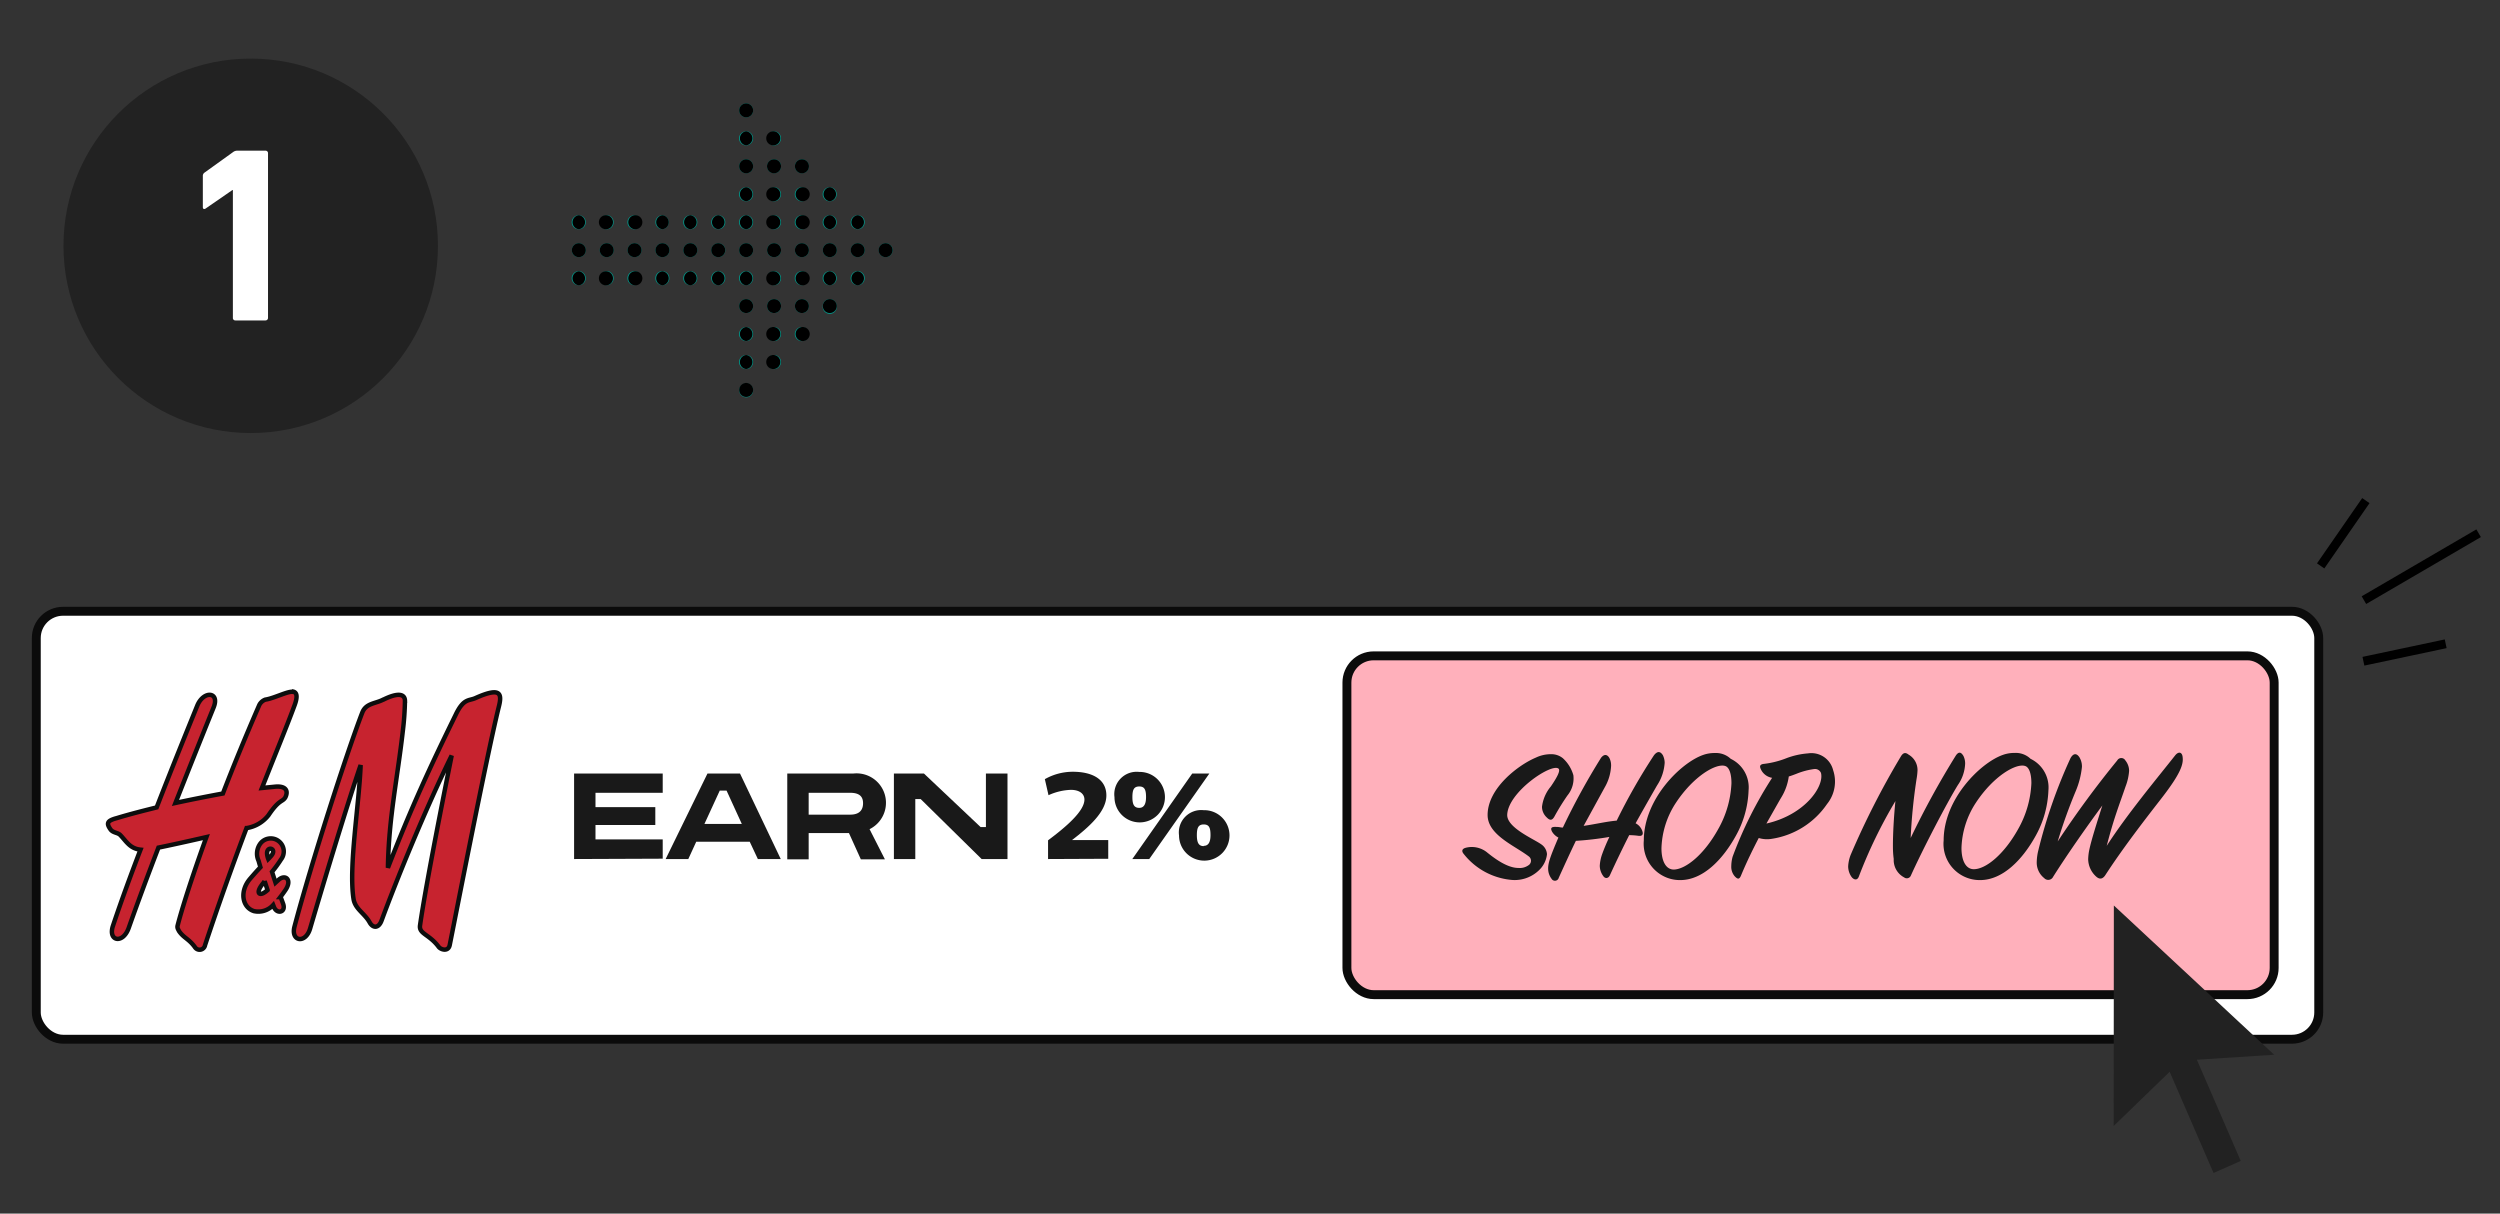 <?xml version="1.0" encoding="UTF-8"?> <svg xmlns="http://www.w3.org/2000/svg" id="Layer_1" data-name="Layer 1" viewBox="0 0 280.4 136.12"><rect x="0" y="0" width="280.4" height="136.12" fill="#333333" stroke="none"/><defs><style>.cls-1,.cls-11{fill:#fff;}.cls-1,.cls-2{stroke:#0b0b0b;}.cls-2{fill:#ffb0bb;}.cls-3,.cls-9{fill:#222;}.cls-3{fill-rule:evenodd;}.cls-4{isolation:isolate;}.cls-5{fill:#191919;}.cls-6{fill:none;stroke:#000;stroke-linecap:square;}.cls-7,.cls-8{fill:#c7232f;stroke-width:0.5px;}.cls-7{stroke:#0d0d0d;}.cls-8{stroke:#0f0f0f;}.cls-10{fill:#009688;}</style></defs><g id="Marketing-Tools"><g id="Desktop-HD-Copy"><g id="Group-11"><g id="Group-6"><rect id="Rectangle" class="cls-1" x="4.07" y="68.56" width="256" height="48" rx="3"></rect><rect id="Rectangle-2" data-name="Rectangle" class="cls-2" x="151.07" y="73.56" width="104" height="38" rx="3"></rect><polygon id="Path" class="cls-3" points="251.32 130.21 248.27 131.56 243.35 120.21 237.07 126.29 237.09 101.56 255.07 118.3 246.4 118.86 251.32 130.21"></polygon><g id="SHOP-NOW" class="cls-4"><g class="cls-4"><path class="cls-5" d="M164.35,95.1A2.63,2.63,0,0,1,165,95a2.74,2.74,0,0,1,1.72.55c.86.7,2.31,1.8,3.58,1.8A1.69,1.69,0,0,0,171.5,97a.6.6,0,0,0,0-.92c-1.59-1.23-4.65-2.42-4.65-4.67,0-3,3.44-5.61,5.42-6.44a3.92,3.92,0,0,1,1.69-.38,2.05,2.05,0,0,1,1.34.46,4.09,4.09,0,0,1,1.17,1.9,3,3,0,0,1-.66,2.26,25.68,25.68,0,0,0-1.47,2.38c-.2.35-.44.53-.86.09a1.64,1.64,0,0,1-.53-1.19,4.37,4.37,0,0,1,1-2.29c.55-.81,1.15-1.78.84-2-.82-.6-5.63,2.64-5.74,5.17-.07,1.45,2.94,2.71,3.8,3.32a1.44,1.44,0,0,1,.66,1.12,2.88,2.88,0,0,1-.86,1.76,3.93,3.93,0,0,1-3,1.13,7.71,7.71,0,0,1-5.47-2.91C163.89,95.45,164,95.21,164.35,95.1Z"></path><path class="cls-5" d="M183.45,92.34a1.54,1.54,0,0,1,.79,1c.06.29-.09.47-.51.4a8,8,0,0,0-1-.07c-.7,1.39-1.43,2.89-2.16,4.49-.15.35-.52.46-.77.07a2,2,0,0,1-.37-1.12,4.58,4.58,0,0,1,.29-1.37c.15-.42.44-1.14.79-1.87a35.29,35.29,0,0,1-3.76.44c-.64,1.32-1.28,2.73-1.92,4.14a.44.44,0,0,1-.81.11,1.88,1.88,0,0,1-.38-1.15c0-.63.22-1.29,1.15-3.47a1.74,1.74,0,0,1-.71-.66c-.22-.42-.08-.57.51-.53.33,0,.46.07.7.07A77.53,77.53,0,0,1,179.57,85c.36-.46.69-.39.93,0a1.82,1.82,0,0,1,.2.9,5.31,5.31,0,0,1-.73,2.44l-2.35,4.29c1.38-.2,2.5-.48,3.71-.59a66.93,66.93,0,0,1,4.18-7.33c.4-.51.73-.44,1,0a2,2,0,0,1,.2.84,5.24,5.24,0,0,1-.86,2.55C184.41,90.61,183.93,91.47,183.45,92.34Z"></path><path class="cls-5" d="M194.12,85.11a3.55,3.55,0,0,1,2,3.54,11.19,11.19,0,0,1-1.41,5.06c-1.5,2.73-3.72,5-6.25,5a4,4,0,0,1-1.47-.26,4.08,4.08,0,0,1-2.62-4.18c0-4.64,4.14-8.71,6.64-9.59a3.74,3.74,0,0,1,1.32-.22A2.41,2.41,0,0,1,194.12,85.11ZM192.71,93a11.44,11.44,0,0,0,1.49-5.15c0-1-.22-1.76-.68-1.93-1-.36-3.56,1.1-5.57,4.15a9.77,9.77,0,0,0-1.6,5.07c0,1.54.55,2.39,1.39,2.39C189.1,97.49,191.15,95.82,192.71,93Z"></path><path class="cls-5" d="M194.33,96.09a45.44,45.44,0,0,1,4.43-8.85,1.68,1.68,0,0,1-1.28-1c-.15-.33-.07-.53.42-.57a10.14,10.14,0,0,0,2.49-.64,8.61,8.61,0,0,1,2.39-.53,2.51,2.51,0,0,1,2.82,1.87,4,4,0,0,1-.68,3.81,9.18,9.18,0,0,1-6.18,3.9,3.18,3.18,0,0,1-1.48-.09c-.59,1.14-1.3,2.55-2,4.24-.18.4-.35.4-.66.09a1.61,1.61,0,0,1-.42-1.16A4.19,4.19,0,0,1,194.33,96.09Zm3.79-3.72c4.38-1,6.51-4.21,6.12-5.68a.73.73,0,0,0-.71-.44,8.11,8.11,0,0,0-2.07.55c-.35.13-.52.2-.83.29a6.08,6.08,0,0,1-.84,2.35C199.59,89.77,199.37,90.17,198.12,92.37Z"></path><path class="cls-5" d="M212.31,94.85c0-1.27.09-3.1.28-5a53.89,53.89,0,0,0-4.09,8.43c-.15.44-.48.46-.79.13a2.08,2.08,0,0,1-.42-1.23,4.11,4.11,0,0,1,.29-1.32,91.35,91.35,0,0,1,5.61-11c.28-.48.55-.48.88-.22a2,2,0,0,1,1,1.74,7.22,7.22,0,0,1-.11,1,62.55,62.55,0,0,0-.66,6.61,95.81,95.81,0,0,1,5.08-9.27c.33-.46.59-.35.84.07a1.9,1.9,0,0,1,.19.86,4.49,4.49,0,0,1-.81,2.39c-1.23,2-3.94,7.2-5.28,10.17a.49.49,0,0,1-.75.2,2.2,2.2,0,0,1-1.17-2.07C212.33,95.82,212.31,95.38,212.31,94.85Z"></path><path class="cls-5" d="M227.75,85.11a3.56,3.56,0,0,1,2,3.54,11.32,11.32,0,0,1-1.41,5.06c-1.5,2.73-3.72,5-6.25,5A4.06,4.06,0,0,1,218,94.26c0-4.64,4.13-8.71,6.64-9.59a3.74,3.74,0,0,1,1.32-.22A2.38,2.38,0,0,1,227.75,85.11ZM226.35,93a11.44,11.44,0,0,0,1.49-5.15c0-1-.22-1.76-.68-1.93-1-.36-3.57,1.1-5.57,4.15A9.77,9.77,0,0,0,220,95.1c0,1.54.55,2.39,1.38,2.39C222.74,97.49,224.78,95.82,226.35,93Z"></path><path class="cls-5" d="M234.33,95.34c.26-1.23.9-3.19,1.47-5-1.8,2.44-4,5.59-5.52,8a.61.61,0,0,1-1,.15,2.22,2.22,0,0,1-.84-1.82,6,6,0,0,1,.18-1.3,57.38,57.38,0,0,1,3.61-10.34c.31-.55.68-.58,1-.09a2,2,0,0,1,.28,1.08,9.51,9.51,0,0,1-.72,2.77,58.53,58.53,0,0,0-2,5.59,109.27,109.27,0,0,1,6.68-9.09.52.52,0,0,1,.91,0,1.86,1.86,0,0,1,.42,1.17,6,6,0,0,1-.4,1.76c-.68,2-1.3,3.5-2.11,6.65,2.29-3.55,5.54-7.44,7.68-10.15.39-.48.77-.35.83.16.11.79-.15,1.8-2.37,4.66-1.74,2.24-4.29,5.52-6.32,8.65-.26.37-.59.5-1,.13a2.68,2.68,0,0,1-.9-1.94A5.86,5.86,0,0,1,234.33,95.34Z"></path></g></g><g id="EARN-2_" data-name="EARN-2%" class="cls-4"><g class="cls-4"><path class="cls-5" d="M64.39,96.35V86.76h9.94v2.16H66.79v1.61H73.5v2H66.79v1.62h7.54v2.16Z"></path><path class="cls-5" d="M84.09,94.41h-6l-.89,1.94H74.66l4.69-9.59H83l4.57,9.59H85Zm-5.08-2H83.2l-1.71-3.74h-.76Z"></path><path class="cls-5" d="M88.3,86.76h7.41A3.3,3.3,0,0,1,97.53,93l1.72,3.38h-2.7l-1.33-2.94H90.7v2.94H88.3Zm2.4,2.16v2.45h4.66c1.18,0,1.44-.67,1.44-1.28s-.26-1.17-1.44-1.17Z"></path><path class="cls-5" d="M103.26,89.62h-.6v6.73h-2.4V86.76h3.37l6.35,6h.6v-6H113v9.59h-2.9Z"></path><path class="cls-5" d="M117.55,96.35v-2.1c2-1.49,4.08-3.27,4.08-4.57,0-.65-.56-1.09-1.52-1.09a6.54,6.54,0,0,0-2.51.6l-.41-1.8a6.37,6.37,0,0,1,3.13-.83c2.17,0,3.77.82,3.77,2.66s-2,3.58-3.85,5v0h4.06v2.1Z"></path><path class="cls-5" d="M127.78,86.58A2.83,2.83,0,1,1,125,89.41,2.51,2.51,0,0,1,127.78,86.58Zm5.94.18h1.92l-6.74,9.59H127Zm-5.94,3.85c.5,0,.76-.39.76-1.2s-.15-1.2-.76-1.2-.77.38-.77,1.2S127.2,90.61,127.78,90.61Zm7.23.26a2.83,2.83,0,1,1-2.77,2.83A2.51,2.51,0,0,1,135,90.87Zm0,4c.5,0,.76-.38.76-1.2s-.15-1.2-.76-1.2-.77.39-.77,1.2S134.43,94.9,135,94.9Z"></path></g></g><line id="Line-3" class="cls-6" x1="265.57" y1="67.06" x2="277.57" y2="60.06"></line><line id="Line-3-2" data-name="Line-3" class="cls-6" x1="260.57" y1="63.06" x2="265.07" y2="56.56"></line><line id="Line-3-3" data-name="Line-3" class="cls-6" x1="265.57" y1="74.06" x2="273.82" y2="72.31"></line><g id="h-m"><g id="Shape"><path class="cls-7" d="M43,78.47c1.59-.79,2.4-.67,2.42.12a31.63,31.63,0,0,1-.24,3.4c-.61,5.39-1.59,9.79-1.67,15.34,2.62-6.77,4.79-11.43,7.62-17.2.89-1.84,1.48-1.5,2.21-1.84,2.86-1.28,3-.49,2.58,1.09C54.52,85.11,51,103.24,50.44,106c-.17.81-1.06.49-1.26.17-1.06-1.4-2.2-1.42-2.07-2.37.65-4.62,3-16.31,3.55-19.06C47.59,91,44.43,98.82,42.8,103.24c-.34.93-1,.87-1.36.18-.57-1-1.62-1.48-1.79-2.61-.56-3.63.63-10.55.8-15C38.8,90.64,36,100,34.78,104.15c-.51,1.74-2.19,1.44-1.75-.22,1.87-7.07,5.87-19.53,7.6-24,.41-1.07,1.48-1,2.35-1.46ZM32.87,77.6c-.55-.12-2.13.73-3.11.87a1.23,1.23,0,0,0-.69.63C27.53,82.64,26.15,86,25,89q-2.67.49-5.32,1.06c1.44-3.65,2.89-7.28,4.29-10.74.69-1.74-1.14-1.9-1.85-.16-.91,2.25-2.64,6.48-4.55,11.4-1.4.35-2.92.73-4.47,1.2-1.13.3-1.18.6-.69,1.29.29.37.81.33,1.08.61.67.69,1.08,1.52,2.27,1.64-1.09,2.84-2.15,5.73-3.08,8.51-.61,1.76,1.11,2.12,1.76.26,1.06-3,2.18-6,3.33-9,1-.2,3.25-.69,5.38-1.18-1.68,4.66-2.78,8.16-3.22,9.89-.09.32.08.48.14.64.55.81,1.11.85,1.85,1.89A.62.62,0,0,0,23,106q2.19-6.6,4.65-13.12a3.88,3.88,0,0,0,2.46-1.44c1.22-1.82,1.56-1.46,1.89-2,.36-.71.1-1.34-1.2-1.2l-1.42.14c1.46-3.7,2.76-6.84,3.65-9.25.31-.83.35-1.44-.14-1.56Z"></path><path class="cls-8" d="M31.44,100.62c.21-.27.41-.55.58-.8.77-1.14,0-1.81-.77-1.14L30.9,99l-.39-1.22a13.14,13.14,0,0,0,1-1.37,1.46,1.46,0,1,0-2.29-1.82A1.9,1.9,0,0,0,29,96.54l.21.73c-.39.41-.77.84-1.14,1.27-1.24,1.42-.9,3.24.41,3.65a2.25,2.25,0,0,0,2.16-.68l.09.23c.34.85,1.42.59,1-.44-.06-.18-.15-.41-.25-.68Zm-1.76-1.79.33,1a2.52,2.52,0,0,1-.43.32c-.5.29-.87,0-.22-.89C29.47,99.12,29.57,99,29.68,98.83Zm.41-2.48a1.86,1.86,0,0,1-.08-.26c-.37-1.36,1.19-1,.41-.1C30.3,96.12,30.2,96.24,30.09,96.35Z"></path></g></g></g></g></g></g><g id="Marketing-Tools-2" data-name="Marketing-Tools"><g id="Desktop-HD-Copy-2" data-name="Desktop-HD-Copy"><g id="Group-3"><circle id="Oval" class="cls-9" cx="28.12" cy="27.57" r="21"></circle><g id="doot-arrow"><g id="next"><g id="Group"><path id="Path-2" data-name="Path" class="cls-10" d="M99.33,27.28h0a.78.78,0,1,0,.79.78.78.78,0,0,0-.79-.78Z"></path><path id="Path-3" data-name="Path" class="cls-10" d="M96.2,27.28h0a.78.78,0,1,0,.79.78.78.78,0,0,0-.79-.78Z"></path><path id="Path-4" data-name="Path" class="cls-10" d="M93.07,27.28h0a.78.78,0,1,0,.78.78.78.78,0,0,0-.78-.78Z"></path><path id="Path-5" data-name="Path" class="cls-10" d="M89.94,27.28h0a.78.78,0,1,0,.78.78.78.78,0,0,0-.78-.78Z"></path><path id="Path-6" data-name="Path" class="cls-10" d="M86.82,27.28h0a.78.78,0,1,0,.78.78.78.78,0,0,0-.78-.78Z"></path><path id="Path-7" data-name="Path" class="cls-10" d="M83.69,27.28h0a.78.78,0,1,0,.78.78.78.78,0,0,0-.78-.78Z"></path><path id="Path-8" data-name="Path" class="cls-10" d="M80.56,27.28h0a.78.78,0,1,0,.79.78.78.78,0,0,0-.79-.78Z"></path><path id="Path-9" data-name="Path" class="cls-10" d="M96.2,24.14h0a.79.79,0,1,0,.79.78.78.78,0,0,0-.79-.78Z"></path><path id="Path-10" data-name="Path" class="cls-10" d="M93.07,24.14h0a.79.79,0,1,0,.78.78.78.78,0,0,0-.78-.78Z"></path><path id="Path-11" data-name="Path" class="cls-10" d="M89.94,24.14h0a.79.79,0,1,0,.78.78.78.78,0,0,0-.78-.78Z"></path><path id="Path-12" data-name="Path" class="cls-10" d="M86.82,24.14h0a.79.79,0,1,0,.78.78.78.78,0,0,0-.78-.78Z"></path><path id="Path-13" data-name="Path" class="cls-10" d="M83.69,24.14h0a.79.79,0,1,0,.78.78.78.78,0,0,0-.78-.78Z"></path><path id="Path-14" data-name="Path" class="cls-10" d="M93.07,21h0a.79.79,0,1,0,.78.79.79.79,0,0,0-.78-.79Z"></path><path id="Path-15" data-name="Path" class="cls-10" d="M89.94,21h0a.79.79,0,1,0,.78.79.78.78,0,0,0-.78-.79Z"></path><path id="Path-16" data-name="Path" class="cls-10" d="M86.82,21h0a.79.79,0,1,0,.78.79A.78.78,0,0,0,86.8,21Z"></path><path id="Path-17" data-name="Path" class="cls-10" d="M83.69,21h0a.79.79,0,1,0,.78.79.78.78,0,0,0-.78-.79Z"></path><path id="Path-18" data-name="Path" class="cls-10" d="M89.94,17.87h0a.78.78,0,0,0-.78.78.78.78,0,1,0,1.56,0,.78.78,0,0,0-.78-.78Z"></path><path id="Path-19" data-name="Path" class="cls-10" d="M86.82,17.87h0a.78.78,0,0,0-.78.78.78.78,0,1,0,1.56,0,.78.78,0,0,0-.78-.78Z"></path><path id="Path-20" data-name="Path" class="cls-10" d="M83.69,17.87h0a.78.78,0,0,0-.78.78.78.78,0,1,0,1.56,0,.78.78,0,0,0-.78-.78Z"></path><path id="Path-21" data-name="Path" class="cls-10" d="M86.82,14.73h0a.79.79,0,1,0,.78.79.78.78,0,0,0-.78-.79Z"></path><path id="Path-22" data-name="Path" class="cls-10" d="M83.69,14.73h0a.79.79,0,1,0,.78.79.78.78,0,0,0-.78-.79Z"></path><path id="Path-23" data-name="Path" class="cls-10" d="M83.69,11.6h0a.78.78,0,1,0,.78.78.78.78,0,0,0-.78-.78Z"></path><path id="Path-24" data-name="Path" class="cls-10" d="M96.2,30.41h0a.79.79,0,1,0,.79.79.78.78,0,0,0-.79-.79Z"></path><path id="Path-25" data-name="Path" class="cls-10" d="M93.07,30.41h0a.79.79,0,1,0,.78.79.79.79,0,0,0-.78-.79Z"></path><path id="Path-26" data-name="Path" class="cls-10" d="M89.94,30.41h0a.79.79,0,1,0,.78.79.78.78,0,0,0-.78-.79Z"></path><path id="Path-27" data-name="Path" class="cls-10" d="M86.82,30.41h0a.79.79,0,1,0,.78.79.78.78,0,0,0-.78-.79Z"></path><path id="Path-28" data-name="Path" class="cls-10" d="M83.69,30.41h0a.79.79,0,1,0,.78.79.78.78,0,0,0-.78-.79Z"></path><path id="Path-29" data-name="Path" class="cls-10" d="M93.07,33.55h0a.78.78,0,0,0-.79.78.79.79,0,1,0,1.57,0,.78.78,0,0,0-.78-.78Z"></path><path id="Path-30" data-name="Path" class="cls-10" d="M89.94,33.55h0a.78.78,0,0,0-.78.78.78.78,0,1,0,1.56,0,.78.78,0,0,0-.78-.78Z"></path><path id="Path-31" data-name="Path" class="cls-10" d="M86.82,33.55h0a.78.78,0,0,0-.78.78.78.78,0,1,0,1.56,0,.78.78,0,0,0-.78-.78Z"></path><path id="Path-32" data-name="Path" class="cls-10" d="M83.69,33.55h0a.78.78,0,0,0-.78.78.78.78,0,1,0,1.56,0,.78.78,0,0,0-.78-.78Z"></path><path id="Path-33" data-name="Path" class="cls-10" d="M89.94,36.68h0a.79.79,0,1,0,.78.79.78.78,0,0,0-.78-.79Z"></path><path id="Path-34" data-name="Path" class="cls-10" d="M86.82,36.68h0a.79.79,0,1,0,.78.79.78.78,0,0,0-.78-.79Z"></path><path id="Path-35" data-name="Path" class="cls-10" d="M83.69,36.68h0a.79.79,0,1,0,.78.79.78.78,0,0,0-.78-.79Z"></path><path id="Path-36" data-name="Path" class="cls-10" d="M86.82,39.82h0a.79.79,0,1,0,.78.78.78.78,0,0,0-.78-.78Z"></path><path id="Path-37" data-name="Path" class="cls-10" d="M83.69,39.82h0a.79.79,0,1,0,.78.78.78.78,0,0,0-.78-.78Z"></path><path id="Path-38" data-name="Path" class="cls-10" d="M83.69,43h0a.79.79,0,0,0-.78.79.78.78,0,0,0,1.56,0,.79.79,0,0,0-.78-.79Z"></path><path id="Path-39" data-name="Path" class="cls-10" d="M77.43,27.28h0a.78.78,0,1,0,.78.78.78.78,0,0,0-.78-.78Z"></path><path id="Path-40" data-name="Path" class="cls-10" d="M74.3,27.28h0a.78.78,0,1,0,.78.78.78.78,0,0,0-.78-.78Z"></path><path id="Path-41" data-name="Path" class="cls-10" d="M71.17,27.28h0a.78.78,0,1,0,.78.78.78.78,0,0,0-.78-.78Z"></path><path id="Path-42" data-name="Path" class="cls-10" d="M68.05,27.28h0a.78.78,0,1,0,.78.78.78.78,0,0,0-.78-.78Z"></path><path id="Path-43" data-name="Path" class="cls-10" d="M64.92,27.28h0a.78.78,0,1,0,.78.78.78.78,0,0,0-.78-.78Z"></path><path id="Path-44" data-name="Path" class="cls-10" d="M80.56,30.41h0a.79.79,0,1,0,.79.79.78.78,0,0,0-.79-.79Z"></path><path id="Path-45" data-name="Path" class="cls-10" d="M77.43,30.41h0a.79.79,0,1,0,.78.79.79.79,0,0,0-.78-.79Z"></path><path id="Path-46" data-name="Path" class="cls-10" d="M74.3,30.41h0a.79.79,0,1,0,.78.79.79.79,0,0,0-.78-.79Z"></path><path id="Path-47" data-name="Path" class="cls-10" d="M71.17,30.41h0a.79.79,0,1,0,.78.79.78.78,0,0,0-.78-.79Z"></path><path id="Path-48" data-name="Path" class="cls-10" d="M68.05,30.41h0a.79.79,0,1,0,.78.79.78.78,0,0,0-.78-.79Z"></path><path id="Path-49" data-name="Path" class="cls-10" d="M64.92,30.41h0a.79.79,0,1,0,.78.79.79.79,0,0,0-.78-.79Z"></path><path id="Path-50" data-name="Path" class="cls-10" d="M80.56,24.14h0a.79.79,0,1,0,.79.78.78.78,0,0,0-.79-.78Z"></path><path id="Path-51" data-name="Path" class="cls-10" d="M77.43,24.14h0a.79.79,0,1,0,.78.78A.78.78,0,0,0,77.42,24.14Z"></path><path id="Path-52" data-name="Path" class="cls-10" d="M74.3,24.14h0a.78.78,0,0,0-.79.78.79.79,0,0,0,.79.79.79.79,0,0,0,0-1.57Z"></path><path id="Path-53" data-name="Path" class="cls-10" d="M71.17,24.14h0a.79.79,0,1,0,.78.78A.78.78,0,0,0,71.16,24.14Z"></path><path id="Path-54" data-name="Path" class="cls-10" d="M68.05,24.14h0a.79.79,0,1,0,.78.78A.78.78,0,0,0,68,24.14Z"></path><path id="Path-55" data-name="Path" class="cls-10" d="M64.92,24.14h0a.79.79,0,1,0,.78.78A.78.78,0,0,0,64.91,24.14Z"></path></g><path id="Path-56" data-name="Path" d="M99.33,28.84a.78.78,0,0,1,0-1.56h0a.78.78,0,1,1,0,1.56Z"></path><path id="Path-57" data-name="Path" d="M96.2,28.84a.78.78,0,0,1,0-1.56h0a.78.78,0,1,1,0,1.56Z"></path><path id="Path-58" data-name="Path" d="M93.07,28.84a.78.78,0,1,1,0-1.56h0a.78.78,0,1,1,0,1.56Z"></path><path id="Path-59" data-name="Path" d="M89.94,28.84a.78.78,0,1,1,0-1.56h0a.78.78,0,1,1,0,1.56Z"></path><path id="Path-60" data-name="Path" d="M86.82,28.84a.78.78,0,1,1,0-1.56h0a.78.78,0,1,1,0,1.56Z"></path><path id="Path-61" data-name="Path" d="M83.69,28.84a.78.78,0,1,1,0-1.56h0a.78.78,0,1,1,0,1.56Z"></path><path id="Path-62" data-name="Path" d="M80.56,28.84a.78.78,0,1,1,0-1.56h0a.78.78,0,1,1,0,1.56Z"></path><path id="Path-63" data-name="Path" d="M96.2,25.71a.79.79,0,0,1,0-1.57h0a.79.79,0,0,1,0,1.57Z"></path><path id="Path-64" data-name="Path" d="M93.07,25.71a.79.79,0,0,1,0-1.57h0a.79.79,0,0,1,0,1.57Z"></path><path id="Path-65" data-name="Path" d="M89.94,25.71a.79.79,0,0,1,0-1.57h0a.79.79,0,1,1,0,1.57Z"></path><path id="Path-66" data-name="Path" d="M86.82,25.71a.79.79,0,1,1,0-1.57h0a.79.79,0,0,1,0,1.57Z"></path><path id="Path-67" data-name="Path" d="M83.69,25.71a.79.79,0,0,1,0-1.57h0a.79.79,0,0,1,0,1.57Z"></path><path id="Path-68" data-name="Path" d="M93.07,22.57a.79.79,0,0,1,0-1.57h0a.79.79,0,0,1,0,1.57Z"></path><path id="Path-69" data-name="Path" d="M89.94,22.57a.79.79,0,0,1,0-1.57h0a.79.79,0,1,1,0,1.57Z"></path><path id="Path-70" data-name="Path" d="M86.82,22.57a.79.79,0,1,1,0-1.57h0a.79.79,0,0,1,0,1.57Z"></path><path id="Path-71" data-name="Path" d="M83.69,22.57a.79.79,0,0,1,0-1.57h0a.79.79,0,0,1,0,1.57Z"></path><path id="Path-72" data-name="Path" d="M89.94,19.44a.79.79,0,0,1-.78-.79.78.78,0,0,1,.78-.78h0a.78.78,0,0,1,.79.78A.79.79,0,0,1,89.94,19.44Z"></path><path id="Path-73" data-name="Path" d="M86.82,19.44a.79.79,0,0,1-.79-.79.78.78,0,0,1,.79-.78h0a.78.78,0,0,1,.78.78A.79.79,0,0,1,86.82,19.44Z"></path><path id="Path-74" data-name="Path" d="M83.69,19.44a.79.79,0,0,1-.78-.79.78.78,0,0,1,.78-.78h0a.78.78,0,0,1,.78.78A.79.79,0,0,1,83.69,19.44Z"></path><path id="Path-75" data-name="Path" d="M86.82,16.3a.79.79,0,1,1,0-1.57h0a.79.79,0,0,1,0,1.57Z"></path><path id="Path-76" data-name="Path" d="M83.69,16.3a.79.79,0,0,1,0-1.57h0a.79.79,0,0,1,0,1.57Z"></path><path id="Path-77" data-name="Path" d="M83.69,13.16a.78.78,0,0,1,0-1.56h0a.78.78,0,1,1,0,1.56Z"></path><path id="Path-78" data-name="Path" d="M96.2,32a.79.79,0,0,1,0-1.57h0a.79.79,0,0,1,0,1.57Z"></path><path id="Path-79" data-name="Path" d="M93.07,32a.79.79,0,0,1,0-1.57h0a.79.79,0,0,1,0,1.57Z"></path><path id="Path-80" data-name="Path" d="M89.94,32a.79.79,0,0,1,0-1.57h0a.79.79,0,1,1,0,1.57Z"></path><path id="Path-81" data-name="Path" d="M86.82,32a.79.79,0,1,1,0-1.57h0a.79.79,0,0,1,0,1.57Z"></path><path id="Path-82" data-name="Path" d="M83.69,32a.79.79,0,0,1,0-1.57h0a.79.79,0,0,1,0,1.57Z"></path><path id="Path-83" data-name="Path" d="M93.07,35.11a.78.78,0,1,1,0-1.56h0a.78.78,0,0,1,0,1.56Z"></path><path id="Path-84" data-name="Path" d="M89.94,35.11a.78.78,0,0,1,0-1.56h0a.78.78,0,1,1,0,1.56Z"></path><path id="Path-85" data-name="Path" d="M86.82,35.11a.78.78,0,1,1,0-1.56h0a.78.78,0,0,1,0,1.56Z"></path><path id="Path-86" data-name="Path" d="M83.69,35.11a.78.78,0,0,1,0-1.56h0a.78.78,0,0,1,0,1.56Z"></path><path id="Path-87" data-name="Path" d="M89.94,38.25a.79.79,0,0,1,0-1.57h0a.79.79,0,1,1,0,1.57Z"></path><path id="Path-88" data-name="Path" d="M86.82,38.25a.79.79,0,1,1,0-1.57h0a.79.79,0,0,1,0,1.57Z"></path><path id="Path-89" data-name="Path" d="M83.69,38.25a.79.79,0,0,1,0-1.57h0a.79.79,0,0,1,0,1.57Z"></path><path id="Path-90" data-name="Path" d="M86.82,41.39a.79.79,0,1,1,0-1.57h0a.79.79,0,0,1,0,1.57Z"></path><path id="Path-91" data-name="Path" d="M83.69,41.39a.79.79,0,0,1,0-1.57h0a.79.79,0,0,1,0,1.57Z"></path><path id="Path-92" data-name="Path" d="M83.69,44.52a.78.78,0,0,1-.78-.78.79.79,0,0,1,.78-.79h0a.79.79,0,0,1,.78.79A.78.78,0,0,1,83.69,44.52Z"></path><path id="Path-93" data-name="Path" d="M77.43,28.84a.78.78,0,1,1,0-1.56h0a.78.78,0,1,1,0,1.56Z"></path><path id="Path-94" data-name="Path" d="M74.3,28.84a.78.78,0,1,1,0-1.56h0a.78.78,0,1,1,0,1.56Z"></path><path id="Path-95" data-name="Path" d="M71.17,28.84a.78.78,0,1,1,0-1.56h0a.78.78,0,1,1,0,1.56Z"></path><path id="Path-96" data-name="Path" d="M68.05,28.84a.78.78,0,1,1,0-1.56h0a.78.78,0,1,1,0,1.56Z"></path><path id="Path-97" data-name="Path" d="M64.92,28.84a.78.78,0,1,1,0-1.56h0a.78.78,0,1,1,0,1.56Z"></path><path id="Path-98" data-name="Path" d="M80.56,32a.79.79,0,0,1,0-1.57h0a.79.79,0,0,1,0,1.57Z"></path><path id="Path-99" data-name="Path" d="M77.43,32a.79.79,0,0,1,0-1.57h0a.79.79,0,0,1,0,1.57Z"></path><path id="Path-100" data-name="Path" d="M74.3,32a.79.79,0,0,1,0-1.57h0a.79.79,0,0,1,0,1.57Z"></path><path id="Path-101" data-name="Path" d="M71.17,32a.79.79,0,0,1,0-1.57h0a.79.79,0,1,1,0,1.57Z"></path><path id="Path-102" data-name="Path" d="M68.05,32a.79.79,0,1,1,0-1.57h0a.79.79,0,0,1,0,1.57Z"></path><path id="Path-103" data-name="Path" d="M64.92,32a.79.79,0,0,1,0-1.57h0a.79.79,0,0,1,0,1.57Z"></path><path id="Path-104" data-name="Path" d="M80.56,25.71a.79.79,0,0,1,0-1.57h0a.79.79,0,0,1,0,1.57Z"></path><path id="Path-105" data-name="Path" d="M77.43,25.71a.79.79,0,0,1,0-1.57h0a.79.79,0,0,1,0,1.57Z"></path><path id="Path-106" data-name="Path" d="M74.3,25.71a.79.79,0,0,1,0-1.57h0a.79.79,0,0,1,0,1.57Z"></path><path id="Path-107" data-name="Path" d="M71.17,25.71a.79.79,0,0,1,0-1.57h0a.79.79,0,1,1,0,1.57Z"></path><path id="Path-108" data-name="Path" d="M68.05,25.71a.79.79,0,1,1,0-1.57h0a.79.79,0,0,1,0,1.57Z"></path><path id="Path-109" data-name="Path" d="M64.92,25.71a.79.79,0,0,1,0-1.57h0a.79.79,0,0,1,0,1.57Z"></path></g></g></g></g></g><path class="cls-11" d="M26.12,21.32h-.06l-3,2.07c-.17.11-.31.06-.31-.17V19.75a.44.44,0,0,1,.19-.39l3.2-2.3a.77.77,0,0,1,.5-.16h3.14a.27.27,0,0,1,.28.28V35.65a.28.28,0,0,1-.28.29H26.4a.27.27,0,0,1-.28-.29Z"></path></svg> 